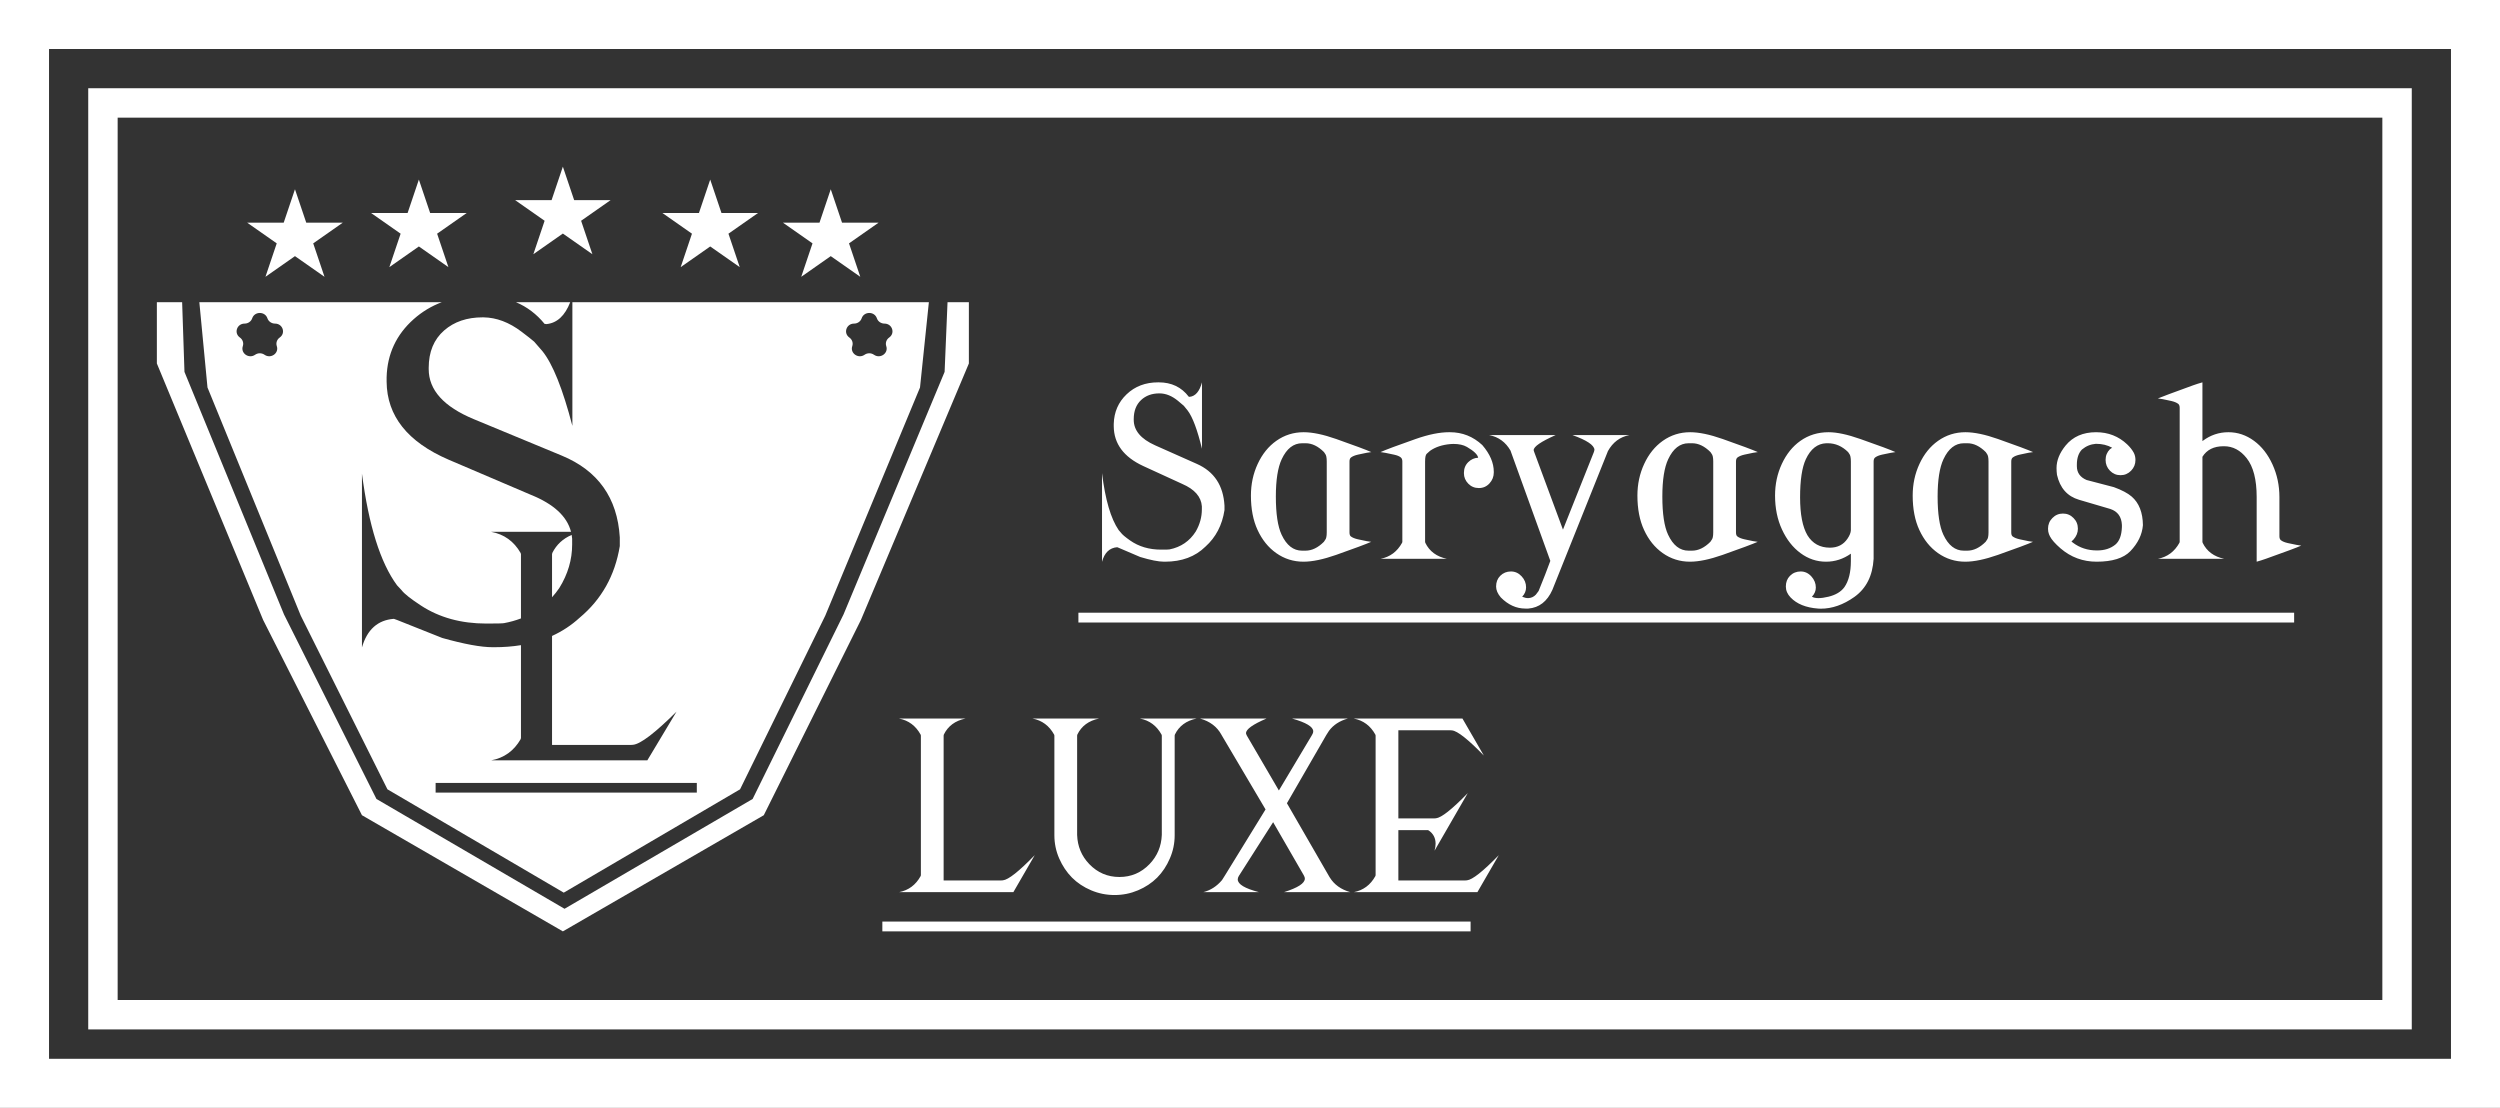 <svg width="255" height="113" viewBox="0 0 255 113" fill="none" xmlns="http://www.w3.org/2000/svg">
<rect x="0" y="0" width="255" height="113" fill="#333333" stroke="none"/>
<path d="M112.406 48.258C112.734 50.961 113.301 52.898 114.105 54.07L114.328 54.328C114.453 54.508 114.766 54.773 115.266 55.125C116.156 55.75 117.211 56.062 118.43 56.062C118.445 56.062 118.461 56.062 118.477 56.062C118.961 56.062 119.234 56.055 119.297 56.039C120.453 55.805 121.344 55.195 121.969 54.211C122.383 53.492 122.59 52.738 122.59 51.949V51.645C122.52 50.668 121.852 49.906 120.586 49.359L116.602 47.531C114.617 46.609 113.617 45.258 113.602 43.477V43.242C113.633 42.031 114.07 41.023 114.914 40.219C115.766 39.406 116.836 39 118.125 39C118.148 39 118.172 39 118.195 39C119.492 39 120.512 39.488 121.254 40.465L121.348 40.477C121.934 40.414 122.352 39.922 122.602 39V45.773C122.133 43.844 121.648 42.547 121.148 41.883L120.75 41.391C120.633 41.281 120.43 41.109 120.141 40.875C119.539 40.383 118.922 40.133 118.289 40.125C118.289 40.125 118.277 40.125 118.254 40.125C117.496 40.125 116.875 40.352 116.391 40.805C115.891 41.273 115.641 41.922 115.641 42.75C115.641 42.773 115.641 42.797 115.641 42.82C115.641 43.906 116.367 44.773 117.82 45.422L122.086 47.32C123.844 48.102 124.781 49.52 124.898 51.574V52.031C124.664 53.562 124.016 54.805 122.953 55.758C121.914 56.781 120.539 57.293 118.828 57.293H118.734C118.172 57.293 117.359 57.133 116.297 56.812L114.105 55.875L113.953 55.816C113.172 55.879 112.656 56.375 112.406 57.305V48.258ZM130.137 50.648C130.137 52.406 130.332 53.703 130.723 54.539C131.23 55.625 131.926 56.168 132.809 56.168C132.926 56.168 133.043 56.168 133.16 56.168C133.809 56.168 134.434 55.867 135.035 55.266L135.152 55.09C135.27 54.965 135.328 54.703 135.328 54.305V47.074C135.328 46.676 135.273 46.414 135.164 46.289L135.047 46.113C134.445 45.512 133.82 45.211 133.172 45.211C133.055 45.211 132.938 45.211 132.82 45.211C131.938 45.211 131.242 45.754 130.734 46.84C130.336 47.691 130.137 48.961 130.137 50.648ZM127.594 50.543C127.594 49.387 127.824 48.312 128.285 47.32C128.746 46.32 129.379 45.535 130.184 44.965C131.012 44.379 131.941 44.086 132.973 44.086C133.871 44.086 134.977 44.316 136.289 44.777C138.172 45.441 139.367 45.887 139.875 46.113C139.703 46.121 139.25 46.207 138.516 46.371C138.203 46.441 137.965 46.539 137.801 46.664C137.699 46.742 137.648 46.879 137.648 47.074V54.305C137.648 54.508 137.695 54.645 137.789 54.715C137.953 54.84 138.191 54.938 138.504 55.008C139.238 55.172 139.691 55.258 139.863 55.266C139.355 55.492 138.16 55.938 136.277 56.602C134.965 57.062 133.859 57.293 132.961 57.293C131.93 57.293 131 57 130.172 56.414C129.367 55.844 128.734 55.059 128.273 54.059C127.82 53.082 127.594 51.91 127.594 50.543ZM140.812 57C141.781 56.812 142.516 56.266 143.016 55.359L143.039 55.266V47.074C143.039 46.887 142.988 46.75 142.887 46.664C142.746 46.539 142.508 46.441 142.172 46.371C141.469 46.215 141.016 46.129 140.812 46.113C141.352 45.871 142.547 45.426 144.398 44.777C145.711 44.316 146.844 44.086 147.797 44.086C147.828 44.086 147.859 44.086 147.891 44.086C149.156 44.086 150.258 44.523 151.195 45.398C151.977 46.305 152.367 47.215 152.367 48.129C152.367 48.152 152.367 48.172 152.367 48.188C152.367 48.617 152.219 48.992 151.922 49.312C151.633 49.625 151.273 49.781 150.844 49.781C150.414 49.781 150.055 49.633 149.766 49.336C149.469 49.031 149.32 48.676 149.32 48.27C149.32 48.254 149.32 48.242 149.32 48.234C149.32 47.789 149.469 47.422 149.766 47.133C150.055 46.852 150.391 46.703 150.773 46.688C150.719 46.367 150.336 46 149.625 45.586C149.273 45.383 148.816 45.281 148.254 45.281C148.16 45.281 148.066 45.285 147.973 45.293C147.121 45.363 146.418 45.594 145.863 45.984C145.824 46.008 145.711 46.109 145.523 46.289C145.414 46.391 145.359 46.652 145.359 47.074V55.266L145.383 55.371C145.805 56.238 146.539 56.781 147.586 57H140.812ZM151.898 44.379H158.672C157.18 45.043 156.434 45.555 156.434 45.914C156.434 45.945 156.441 45.977 156.457 46.008L156.492 46.113L159.422 54.023L162.574 46.113L162.609 45.996C162.625 45.941 162.633 45.898 162.633 45.867C162.594 45.398 161.848 44.902 160.395 44.379H166.195C165.234 44.566 164.504 45.113 164.004 46.02L163.969 46.113L158.484 59.812L158.344 60.164C157.812 61.352 156.992 61.988 155.883 62.074C155.836 62.074 155.785 62.074 155.73 62.074C155.684 62.074 155.637 62.074 155.59 62.074C154.668 62.074 153.832 61.695 153.082 60.938C152.762 60.562 152.602 60.191 152.602 59.824C152.602 59.379 152.742 59.016 153.023 58.734C153.32 58.438 153.684 58.289 154.113 58.289C154.535 58.289 154.898 58.453 155.203 58.781C155.508 59.109 155.66 59.484 155.66 59.906C155.66 60.266 155.527 60.586 155.262 60.867C155.48 60.961 155.684 61.008 155.871 61.008C156.176 61 156.438 60.883 156.656 60.656L156.938 60.281C157.43 59.078 157.828 58.055 158.133 57.211L154.125 46.113L154.113 46.078L154.078 45.973C153.578 45.098 152.852 44.566 151.898 44.379ZM169.559 50.648C169.559 52.406 169.754 53.703 170.145 54.539C170.652 55.625 171.348 56.168 172.23 56.168C172.348 56.168 172.465 56.168 172.582 56.168C173.23 56.168 173.855 55.867 174.457 55.266L174.574 55.09C174.691 54.965 174.75 54.703 174.75 54.305V47.074C174.75 46.676 174.695 46.414 174.586 46.289L174.469 46.113C173.867 45.512 173.242 45.211 172.594 45.211C172.477 45.211 172.359 45.211 172.242 45.211C171.359 45.211 170.664 45.754 170.156 46.84C169.758 47.691 169.559 48.961 169.559 50.648ZM167.016 50.543C167.016 49.387 167.246 48.312 167.707 47.32C168.168 46.32 168.801 45.535 169.605 44.965C170.434 44.379 171.363 44.086 172.395 44.086C173.293 44.086 174.398 44.316 175.711 44.777C177.594 45.441 178.789 45.887 179.297 46.113C179.125 46.121 178.672 46.207 177.938 46.371C177.625 46.441 177.387 46.539 177.223 46.664C177.121 46.742 177.07 46.879 177.07 47.074V54.305C177.07 54.508 177.117 54.645 177.211 54.715C177.375 54.84 177.613 54.938 177.926 55.008C178.66 55.172 179.113 55.258 179.285 55.266C178.777 55.492 177.582 55.938 175.699 56.602C174.387 57.062 173.281 57.293 172.383 57.293C171.352 57.293 170.422 57 169.594 56.414C168.789 55.844 168.156 55.059 167.695 54.059C167.242 53.082 167.016 51.91 167.016 50.543ZM181.055 50.543C181.055 49.387 181.285 48.312 181.746 47.32C182.215 46.312 182.848 45.527 183.645 44.965C184.473 44.379 185.43 44.086 186.516 44.086C187.359 44.086 188.438 44.316 189.75 44.777C191.688 45.457 192.883 45.902 193.336 46.113C193.156 46.129 192.703 46.215 191.977 46.371C191.664 46.441 191.426 46.539 191.262 46.664C191.16 46.742 191.109 46.879 191.109 47.074V57C191.008 58.734 190.352 60.031 189.141 60.891C188.016 61.688 186.875 62.086 185.719 62.086C185.625 62.086 185.531 62.082 185.438 62.074C184.203 61.98 183.27 61.602 182.637 60.938C182.316 60.602 182.156 60.23 182.156 59.824C182.156 59.379 182.297 59.016 182.578 58.734C182.875 58.438 183.238 58.289 183.668 58.289C184.09 58.289 184.453 58.457 184.758 58.793C185.062 59.129 185.215 59.508 185.215 59.93C185.215 60.273 185.082 60.586 184.816 60.867C184.98 60.961 185.203 61.008 185.484 61.008C185.766 61.008 186.102 60.961 186.492 60.867C187.242 60.688 187.789 60.359 188.133 59.883C188.57 59.25 188.789 58.367 188.789 57.234C188.789 57.164 188.789 57.086 188.789 57V56.473C188.016 57.02 187.172 57.293 186.258 57.293C185.305 57.293 184.434 57 183.645 56.414C182.863 55.836 182.234 55.031 181.758 54C181.289 52.984 181.055 51.832 181.055 50.543ZM183.609 50.73C183.609 52.457 183.859 53.746 184.359 54.598C184.875 55.441 185.641 55.863 186.656 55.863C187.438 55.863 188.035 55.555 188.449 54.938C188.66 54.625 188.773 54.344 188.789 54.094V53.988V47.074C188.789 46.676 188.734 46.414 188.625 46.289L188.508 46.113C187.898 45.512 187.207 45.211 186.434 45.211C186.379 45.211 186.328 45.211 186.281 45.211C185.383 45.242 184.688 45.785 184.195 46.84C183.805 47.676 183.609 48.973 183.609 50.73ZM197.637 50.648C197.637 52.406 197.832 53.703 198.223 54.539C198.73 55.625 199.426 56.168 200.309 56.168C200.426 56.168 200.543 56.168 200.66 56.168C201.309 56.168 201.934 55.867 202.535 55.266L202.652 55.09C202.77 54.965 202.828 54.703 202.828 54.305V47.074C202.828 46.676 202.773 46.414 202.664 46.289L202.547 46.113C201.945 45.512 201.32 45.211 200.672 45.211C200.555 45.211 200.438 45.211 200.32 45.211C199.438 45.211 198.742 45.754 198.234 46.84C197.836 47.691 197.637 48.961 197.637 50.648ZM195.094 50.543C195.094 49.387 195.324 48.312 195.785 47.32C196.246 46.32 196.879 45.535 197.684 44.965C198.512 44.379 199.441 44.086 200.473 44.086C201.371 44.086 202.477 44.316 203.789 44.777C205.672 45.441 206.867 45.887 207.375 46.113C207.203 46.121 206.75 46.207 206.016 46.371C205.703 46.441 205.465 46.539 205.301 46.664C205.199 46.742 205.148 46.879 205.148 47.074V54.305C205.148 54.508 205.195 54.645 205.289 54.715C205.453 54.84 205.691 54.938 206.004 55.008C206.738 55.172 207.191 55.258 207.363 55.266C206.855 55.492 205.66 55.938 203.777 56.602C202.465 57.062 201.359 57.293 200.461 57.293C199.43 57.293 198.5 57 197.672 56.414C196.867 55.844 196.234 55.059 195.773 54.059C195.32 53.082 195.094 51.91 195.094 50.543ZM208.898 53.93C208.898 53.5 209.047 53.137 209.344 52.84C209.641 52.535 210 52.383 210.422 52.383C210.844 52.383 211.203 52.535 211.5 52.84C211.797 53.137 211.945 53.5 211.945 53.93C211.945 54.328 211.797 54.695 211.5 55.031C211.438 55.102 211.367 55.168 211.289 55.23L211.43 55.348C212.133 55.879 212.949 56.145 213.879 56.145C213.887 56.145 213.898 56.145 213.914 56.145C214.656 56.145 215.27 55.949 215.754 55.559C216.176 55.215 216.402 54.617 216.434 53.766V53.543C216.395 52.707 216 52.164 215.25 51.914L212.062 50.977C210.867 50.625 210.117 49.777 209.812 48.434C209.781 48.199 209.766 47.969 209.766 47.742C209.766 46.969 210.074 46.203 210.691 45.445C211.434 44.539 212.469 44.086 213.797 44.086C215.039 44.086 216.098 44.5 216.973 45.328C217.262 45.602 217.484 45.883 217.641 46.172C217.758 46.391 217.816 46.641 217.816 46.922C217.816 47.344 217.668 47.707 217.371 48.012C217.074 48.316 216.715 48.469 216.293 48.469C215.871 48.469 215.512 48.316 215.215 48.012C214.918 47.707 214.77 47.34 214.77 46.91C214.77 46.48 214.918 46.117 215.215 45.82L215.438 45.668C214.961 45.402 214.418 45.27 213.809 45.27H213.773C213.25 45.309 212.777 45.504 212.355 45.855C212.012 46.215 211.84 46.727 211.84 47.391C211.84 47.445 211.84 47.5 211.84 47.555C211.84 48.211 212.172 48.68 212.836 48.961L215.613 49.688C216.426 49.984 217.031 50.305 217.43 50.648C218.18 51.297 218.562 52.27 218.578 53.566C218.5 54.527 218.07 55.414 217.289 56.227C216.594 56.938 215.449 57.293 213.855 57.293C212.457 57.293 211.23 56.84 210.176 55.934C209.629 55.457 209.27 55.051 209.098 54.715C209.051 54.621 209.016 54.543 208.992 54.48C208.93 54.316 208.898 54.133 208.898 53.93ZM220.102 57C221.07 56.812 221.805 56.266 222.305 55.359L222.328 55.266V41.602C222.328 41.406 222.277 41.27 222.176 41.191C222.012 41.066 221.773 40.969 221.461 40.898C220.773 40.742 220.32 40.656 220.102 40.641C220.367 40.523 221.562 40.078 223.688 39.305C224.016 39.188 224.336 39.086 224.648 39V44.988L224.684 44.965C225.465 44.379 226.336 44.086 227.297 44.086C228.242 44.086 229.113 44.379 229.91 44.965C230.699 45.543 231.328 46.348 231.797 47.379C232.266 48.41 232.5 49.516 232.5 50.695V50.766V54.691C232.5 54.887 232.551 55.023 232.652 55.102C232.809 55.227 233.047 55.324 233.367 55.395C234.078 55.551 234.531 55.637 234.727 55.652C234.289 55.848 233.094 56.293 231.141 56.988C230.812 57.105 230.492 57.207 230.18 57.293V50.742V50.695C230.18 48.914 229.84 47.594 229.16 46.734C228.52 45.922 227.75 45.516 226.852 45.516C226.836 45.516 226.82 45.516 226.805 45.516C225.812 45.516 225.094 45.875 224.648 46.594V55.266L224.672 55.371C225.094 56.238 225.828 56.781 226.875 57H220.102Z" fill="white"/>
<path d="M91.703 91C92.672 90.812 93.406 90.266 93.906 89.359L93.93 89.266V75.027L93.906 74.934C93.406 74.027 92.672 73.481 91.703 73.293H98.477C97.43 73.512 96.695 74.055 96.273 74.922L96.25 75.027V89.805H102.133L102.297 89.793C102.852 89.738 103.934 88.883 105.543 87.227L103.363 91H91.703ZM105.32 73.293C105.32 73.293 107.578 73.293 112.094 73.293C111.047 73.512 110.312 74.055 109.891 74.922L109.867 75.027V85.164C109.906 86.328 110.32 87.32 111.109 88.141C111.953 89.016 112.977 89.453 114.18 89.453C115.383 89.453 116.406 89.016 117.25 88.141C118.039 87.32 118.457 86.328 118.504 85.164V75.027L118.48 74.934C117.98 74.027 117.246 73.481 116.277 73.293H122.043C120.996 73.512 120.262 74.055 119.84 74.922L119.816 75.027V85.164V85.199C119.816 86.027 119.652 86.816 119.324 87.566C119.004 88.316 118.574 88.965 118.035 89.512C117.488 90.059 116.836 90.492 116.078 90.812C115.32 91.133 114.523 91.293 113.688 91.293C112.852 91.293 112.055 91.133 111.297 90.812C110.539 90.492 109.887 90.059 109.34 89.512C108.801 88.965 108.367 88.316 108.039 87.566C107.711 86.816 107.547 86.027 107.547 85.199V85.164V75.027L107.523 74.934C107.023 74.027 106.289 73.481 105.32 73.293ZM122.734 91C123.477 90.812 124.113 90.402 124.645 89.769L124.949 89.289L129.086 82.562L124.633 75.027L124.574 74.922C124.129 74.117 123.406 73.574 122.406 73.293H129.18C127.789 73.887 127.094 74.383 127.094 74.781C127.094 74.836 127.109 74.891 127.141 74.945L127.176 75.027L130.445 80.629L133.797 75.016L133.855 74.91C133.918 74.809 133.949 74.707 133.949 74.606V74.594C133.949 74.133 133.23 73.699 131.793 73.293H137.477C136.641 73.527 136 73.945 135.555 74.547L135.285 74.969L131.266 81.93L135.566 89.383L135.637 89.5C136.09 90.234 136.789 90.734 137.734 91H130.961C132.383 90.555 133.094 90.094 133.094 89.617C133.094 89.531 133.07 89.445 133.023 89.359L132.977 89.266L129.859 83.863L126.414 89.266L126.355 89.359C126.285 89.477 126.25 89.59 126.25 89.699C126.25 90.191 126.973 90.625 128.418 91H122.734ZM138.086 91C139.055 90.812 139.789 90.266 140.289 89.359L140.312 89.266V75.027L140.289 74.934C139.789 74.027 139.055 73.481 138.086 73.293H149.172L151.352 77.066C149.742 75.41 148.66 74.555 148.105 74.5L147.941 74.488H142.633V83.477H146.301L146.465 83.465C147.02 83.41 148.102 82.555 149.711 80.898L146.324 86.769C146.395 86.512 146.43 86.273 146.43 86.055C146.43 85.477 146.195 85.027 145.727 84.707L145.645 84.672H142.633V89.805H149.465L149.629 89.793C150.184 89.738 151.266 88.883 152.875 87.227L150.695 91H138.086Z" fill="white"/>
<g clip-path="url(#clip0_64_134)">
<path d="M30.087 19.304L31.238 22.715H34.96L31.948 24.823L33.099 28.234L30.087 26.126L27.076 28.234L28.226 24.823L25.215 22.715H28.937L30.087 19.304Z" fill="white"/>
<path d="M84.737 19.304L85.888 22.715H89.61L86.599 24.823L87.749 28.234L84.737 26.126L81.726 28.234L82.876 24.823L79.865 22.715H83.587L84.737 19.304Z" fill="white"/>
<path d="M57.412 17L58.563 20.411H62.285L59.273 22.519L60.424 25.931L57.412 23.822L54.401 25.931L55.551 22.519L52.54 20.411H56.262L57.412 17Z" fill="white"/>
<path d="M72.441 18.317L73.591 21.728H77.314L74.302 23.836L75.453 27.247L72.441 25.139L69.43 27.247L70.58 23.836L67.569 21.728H71.291L72.441 18.317Z" fill="white"/>
<path d="M42.725 18.317L43.875 21.728H47.598L44.586 23.836L45.737 27.247L42.725 25.139L39.714 27.247L40.864 23.836L37.852 21.728H41.575L42.725 18.317Z" fill="white"/>
<path fill-rule="evenodd" clip-rule="evenodd" d="M20.333 30.823L21.164 39.522L30.678 62.797L39.52 80.511L57.503 91.051L75.486 80.511L84.178 62.797L93.842 39.522L94.745 30.823H58.383V43.439C57.397 39.657 56.377 37.116 55.324 35.814L54.485 34.85C54.238 34.635 53.811 34.298 53.202 33.839C51.935 32.875 50.636 32.385 49.304 32.369H49.23C47.634 32.369 46.327 32.813 45.307 33.701C44.254 34.62 43.728 35.891 43.728 37.514V37.652C43.728 39.78 45.258 41.479 48.317 42.75L57.298 46.471C60.999 48.002 62.972 50.781 63.219 54.807V55.703C62.725 58.704 61.36 61.139 59.123 63.007C58.288 63.772 57.349 64.392 56.308 64.866V75.984H64.345L64.569 75.968C65.327 75.896 66.805 74.77 69.004 72.589L66.026 77.557H50.095C51.419 77.31 52.422 76.59 53.105 75.397L53.138 75.274V65.806C52.287 65.945 51.387 66.015 50.439 66.015H50.241C49.057 66.015 47.347 65.701 45.11 65.073L40.496 63.236L40.175 63.121C38.53 63.244 37.445 64.216 36.919 66.038V48.308C37.609 53.605 38.802 57.403 40.496 59.699L40.965 60.204C41.228 60.557 41.886 61.077 42.938 61.766C44.814 62.991 47.034 63.603 49.6 63.603H49.699C50.718 63.603 51.294 63.588 51.426 63.558C52.031 63.444 52.602 63.284 53.138 63.079V56.529L53.105 56.406C52.422 55.213 51.419 54.493 50.095 54.246H58.244C57.839 52.664 56.471 51.405 54.14 50.467L45.751 46.884C41.573 45.077 39.468 42.429 39.435 38.938V38.478C39.501 36.105 40.422 34.13 42.198 32.553C43.05 31.797 44.006 31.22 45.065 30.823H20.333ZM52.627 30.823C53.758 31.3 54.732 32.038 55.546 33.035L55.743 33.058C56.818 32.952 57.624 32.206 58.162 30.823H52.627ZM25.725 32.464C25.969 31.741 27.032 31.741 27.276 32.464C27.386 32.788 27.699 33.007 28.052 33.007C28.842 33.007 29.17 33.981 28.531 34.428C28.245 34.629 28.126 34.983 28.235 35.307C28.479 36.031 27.619 36.633 26.98 36.185C26.694 35.985 26.307 35.985 26.021 36.185C25.383 36.633 24.523 36.031 24.767 35.307C24.876 34.983 24.756 34.629 24.471 34.428C23.831 33.981 24.16 33.007 24.95 33.007C25.303 33.007 25.616 32.788 25.725 32.464ZM89.441 32.464C89.197 31.741 88.134 31.741 87.89 32.464C87.781 32.788 87.468 33.007 87.115 33.007C86.325 33.007 85.996 33.981 86.635 34.428C86.921 34.629 87.04 34.983 86.931 35.307C86.687 36.031 87.547 36.633 88.186 36.185C88.472 35.985 88.859 35.985 89.145 36.185C89.784 36.633 90.644 36.031 90.399 35.307C90.29 34.983 90.41 34.629 90.696 34.428C91.335 33.981 91.006 33.007 90.216 33.007C89.863 33.007 89.55 32.788 89.441 32.464ZM71.075 80.848H44.433V79.861H71.075V80.848ZM56.308 60.921C56.573 60.628 56.82 60.313 57.051 59.975C57.923 58.566 58.359 57.089 58.359 55.542V54.945C58.348 54.816 58.333 54.688 58.311 54.562C57.422 54.939 56.765 55.549 56.34 56.391L56.308 56.529V60.921Z" fill="white"/>
<path fill-rule="evenodd" clip-rule="evenodd" d="M16 30.823V37.076L26.842 63.24L36.919 83.152L57.413 95L77.906 83.152L87.811 63.24L98.825 37.076V30.823H96.648L96.35 37.932L86.041 62.669L76.768 81.495L57.583 92.696L38.398 81.495L28.966 62.669L18.816 37.932L18.578 30.823H16Z" fill="white"/>
</g>
<rect x="2.5" y="2.5" width="250" height="108" stroke="white" stroke-width="5"/>
<rect x="10.5" y="10.5" width="234" height="93" stroke="white" stroke-width="3"/>
<line x1="109.998" y1="62.996" x2="234.002" y2="62.996" stroke="white"/>
<line x1="90" y1="94.5" x2="150" y2="94.5" stroke="white"/>
<defs>
<clipPath id="clip0_64_134">
<rect width="83" height="78" fill="white" transform="translate(16 17)"/>
</clipPath>
</defs>
</svg>
